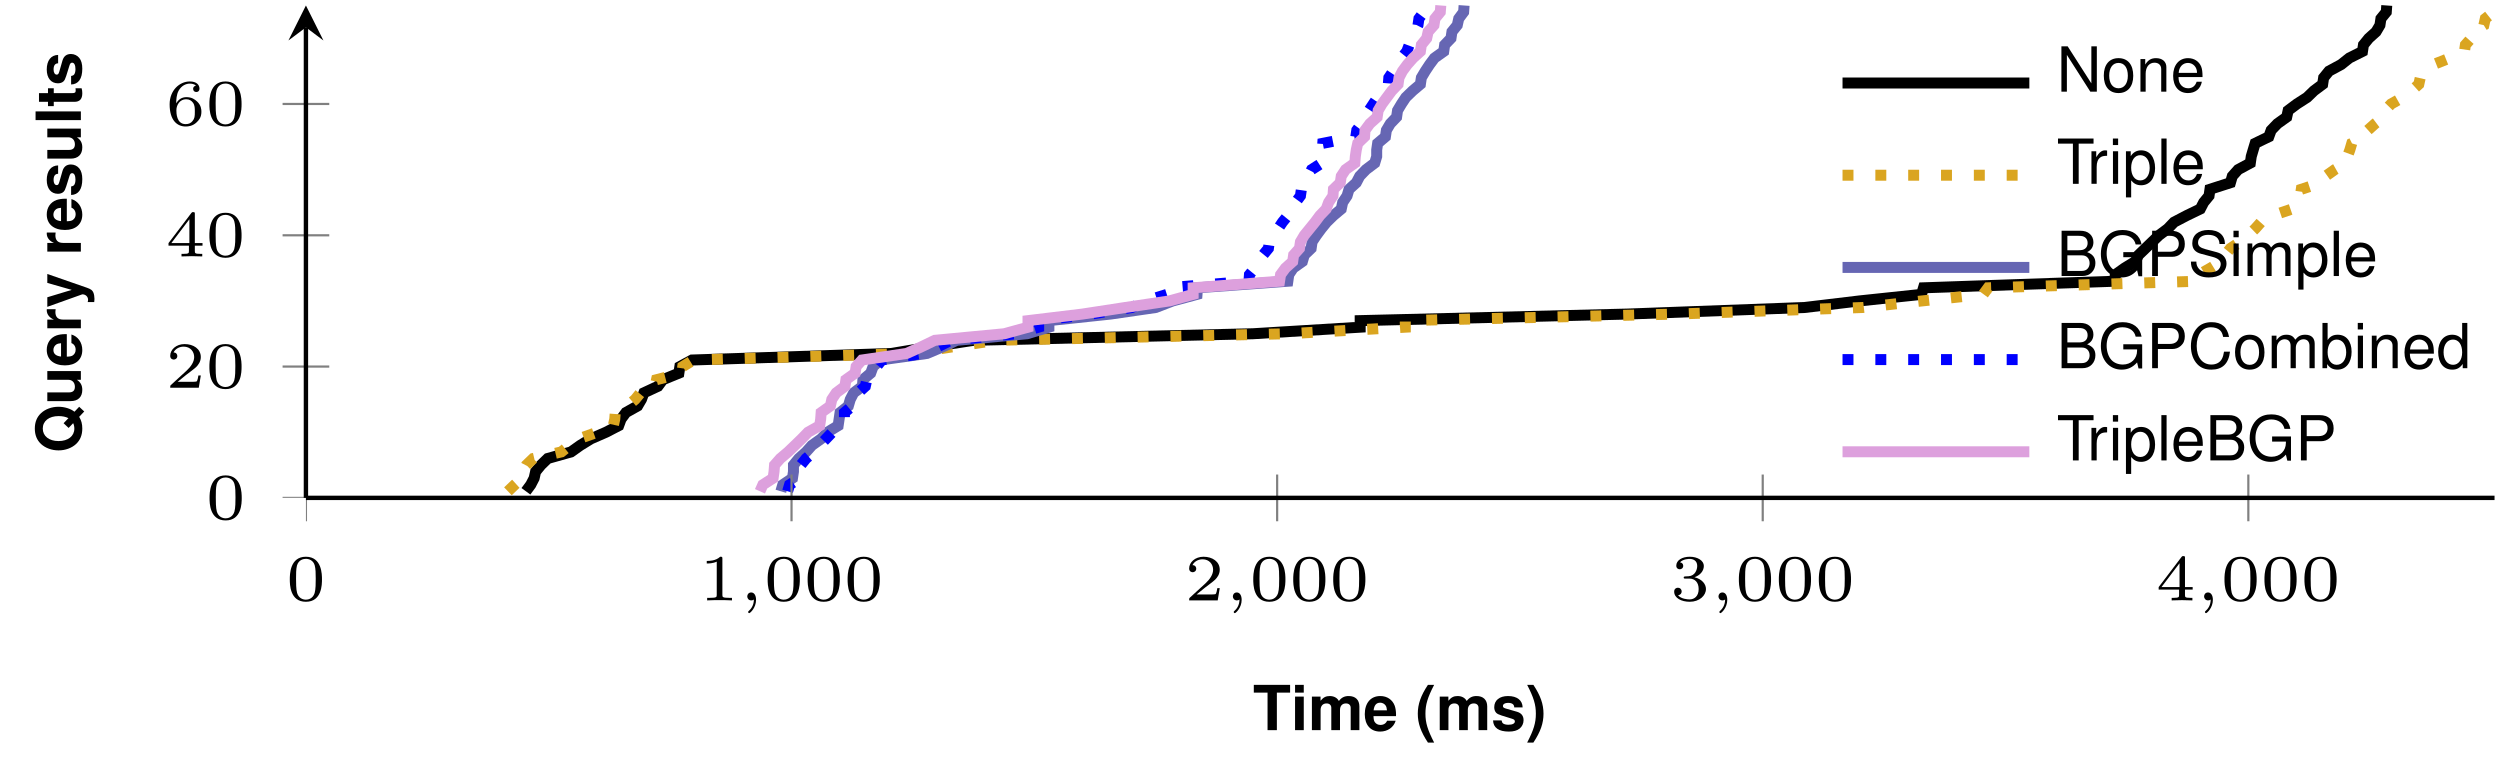 <?xml version='1.0'?>
<!-- This file was generated by dvisvgm 1.9.2 -->
<svg height='70.823pt' version='1.1' viewBox='0 -70.823 227.603 70.823' width='227.603pt' xmlns='http://www.w3.org/2000/svg' xmlns:xlink='http://www.w3.org/1999/xlink'>
<defs>
<clipPath id='clip1'>
<path d='M27.852 116.235H227.106V-212.054H27.852'/>
</clipPath>
<clipPath id='clip2'>
<path d='M-113.879 -25.496V-70.324H368.84V-25.496'/>
</clipPath>
<path d='M1.148 -4.124C0.498 -3.146 0.226 -2.365 0.226 -1.499C0.226 -0.628 0.498 0.153 1.148 1.131H1.714C1.115 -0.034 0.922 -0.668 0.922 -1.499C0.922 -2.325 1.115 -2.97 1.714 -4.124H1.148Z' id='g1-40'/>
<path d='M0.69 1.131C1.341 0.153 1.612 -0.628 1.612 -1.494C1.612 -2.365 1.341 -3.146 0.69 -4.124H0.124C0.724 -2.959 0.917 -2.325 0.917 -1.494C0.917 -0.668 0.724 -0.023 0.124 1.131H0.69Z' id='g1-41'/>
<path d='M3.762 -0.583C4.039 -0.922 4.215 -1.488 4.215 -2.042C4.215 -2.648 4 -3.23 3.638 -3.621C3.281 -4.005 2.817 -4.192 2.229 -4.192S1.177 -4.005 0.82 -3.621C0.458 -3.23 0.243 -2.648 0.243 -2.031S0.458 -0.832 0.82 -0.441C1.177 -0.057 1.646 0.13 2.229 0.13C2.653 0.13 2.97 0.045 3.298 -0.153L3.785 0.306L4.215 -0.153L3.762 -0.583ZM2.716 -1.573L2.286 -1.115L2.721 -0.702C2.591 -0.634 2.404 -0.594 2.223 -0.594C1.544 -0.594 1.092 -1.165 1.092 -2.031S1.544 -3.468 2.229 -3.468C2.919 -3.468 3.366 -2.902 3.366 -2.025C3.366 -1.686 3.304 -1.38 3.179 -1.131L2.716 -1.573Z' id='g1-81'/>
<path d='M2.178 -3.417H3.383V-4.124H0.079V-3.417H1.33V0H2.178V-3.417Z' id='g1-84'/>
<path d='M2.965 -1.279C2.97 -1.346 2.97 -1.375 2.97 -1.414C2.97 -1.72 2.925 -2.003 2.851 -2.218C2.648 -2.772 2.155 -3.106 1.539 -3.106C0.662 -3.106 0.124 -2.472 0.124 -1.448C0.124 -0.47 0.656 0.13 1.522 0.13C2.206 0.13 2.761 -0.26 2.936 -0.86H2.155C2.059 -0.617 1.839 -0.475 1.55 -0.475C1.324 -0.475 1.143 -0.571 1.03 -0.741C0.956 -0.854 0.928 -0.99 0.917 -1.279H2.965ZM0.928 -1.805C0.979 -2.269 1.177 -2.501 1.528 -2.501C1.726 -2.501 1.907 -2.404 2.02 -2.246C2.093 -2.133 2.127 -2.014 2.144 -1.805H0.928Z' id='g1-101'/>
<path d='M1.171 -3.055H0.379V0H1.171V-3.055ZM1.171 -4.124H0.379V-3.417H1.171V-4.124Z' id='g1-105'/>
<path d='M1.171 -4.124H0.379V0H1.171V-4.124Z' id='g1-108'/>
<path d='M0.339 -3.055V0H1.131V-1.833C1.131 -2.206 1.335 -2.433 1.675 -2.433C1.941 -2.433 2.105 -2.28 2.105 -2.037V0H2.897V-1.833C2.897 -2.206 3.1 -2.433 3.44 -2.433C3.706 -2.433 3.87 -2.28 3.87 -2.037V0H4.662V-2.161C4.662 -2.755 4.3 -3.106 3.689 -3.106C3.304 -3.106 3.032 -2.97 2.795 -2.653C2.648 -2.942 2.342 -3.106 1.963 -3.106C1.612 -3.106 1.386 -2.987 1.126 -2.676V-3.055H0.339Z' id='g1-109'/>
<path d='M0.356 -3.055V0H1.148V-1.624C1.148 -2.088 1.38 -2.32 1.844 -2.32C1.929 -2.32 1.986 -2.314 2.093 -2.297V-3.1C2.048 -3.106 2.02 -3.106 1.997 -3.106C1.635 -3.106 1.318 -2.868 1.148 -2.455V-3.055H0.356Z' id='g1-114'/>
<path d='M2.857 -2.071C2.846 -2.716 2.348 -3.106 1.528 -3.106C0.752 -3.106 0.272 -2.716 0.272 -2.088C0.272 -1.884 0.334 -1.709 0.441 -1.59C0.549 -1.482 0.645 -1.431 0.939 -1.335L1.884 -1.041C2.082 -0.979 2.15 -0.917 2.15 -0.792C2.15 -0.605 1.929 -0.492 1.561 -0.492C1.358 -0.492 1.194 -0.532 1.092 -0.6C1.007 -0.662 0.973 -0.724 0.939 -0.888H0.164C0.187 -0.221 0.679 0.13 1.607 0.13C2.031 0.13 2.354 0.04 2.58 -0.141S2.942 -0.605 2.942 -0.905C2.942 -1.301 2.744 -1.556 2.342 -1.675L1.341 -1.963C1.12 -2.031 1.064 -2.076 1.064 -2.201C1.064 -2.37 1.245 -2.484 1.522 -2.484C1.901 -2.484 2.088 -2.348 2.093 -2.071H2.857Z' id='g1-115'/>
<path d='M1.703 -2.993H1.262V-3.813H0.47V-2.993H0.079V-2.467H0.47V-0.588C0.47 -0.107 0.724 0.13 1.245 0.13C1.42 0.13 1.561 0.113 1.703 0.068V-0.487C1.624 -0.475 1.578 -0.47 1.522 -0.47C1.313 -0.47 1.262 -0.532 1.262 -0.803V-2.467H1.703V-2.993Z' id='g1-116'/>
<path d='M3.061 0V-3.055H2.269V-1.143C2.269 -0.781 2.014 -0.543 1.629 -0.543C1.29 -0.543 1.12 -0.724 1.12 -1.092V-3.055H0.328V-0.928C0.328 -0.255 0.702 0.13 1.352 0.13C1.765 0.13 2.042 -0.023 2.269 -0.362V0H3.061Z' id='g1-117'/>
<path d='M2.229 -3.055L1.595 -0.832L0.922 -3.055H0.051L1.188 0.124V0.13V0.147C1.188 0.436 0.973 0.656 0.696 0.656C0.634 0.656 0.588 0.651 0.487 0.622V1.216C0.605 1.233 0.673 1.239 0.769 1.239C0.967 1.239 1.205 1.199 1.341 1.143C1.561 1.052 1.658 0.922 1.788 0.56L3.044 -3.055H2.229Z' id='g1-121'/>
<path d='M1.375 -0.084C1.375 0.484 1.076 0.813 0.927 0.944C0.867 1.004 0.849 1.016 0.849 1.052C0.849 1.106 0.903 1.16 0.95 1.16C1.034 1.16 1.572 0.681 1.572 -0.054C1.572 -0.43 1.417 -0.723 1.13 -0.723C0.897 -0.723 0.771 -0.538 0.771 -0.365C0.771 -0.185 0.897 0 1.136 0C1.225 0 1.309 -0.024 1.375 -0.084Z' id='g2-59'/>
<path d='M3.288 -1.907C3.288 -2.343 3.288 -3.975 1.823 -3.975S0.359 -2.343 0.359 -1.907C0.359 -1.476 0.359 0.126 1.823 0.126S3.288 -1.476 3.288 -1.907ZM1.823 -0.066C1.572 -0.066 1.166 -0.185 1.022 -0.681C0.927 -1.028 0.927 -1.614 0.927 -1.985C0.927 -2.385 0.927 -2.845 1.01 -3.168C1.16 -3.706 1.614 -3.784 1.823 -3.784C2.098 -3.784 2.493 -3.652 2.624 -3.198C2.714 -2.881 2.72 -2.445 2.72 -1.985C2.72 -1.602 2.72 -0.998 2.618 -0.664C2.451 -0.143 2.02 -0.066 1.823 -0.066Z' id='g3-48'/>
<path d='M2.146 -3.796C2.146 -3.975 2.122 -3.975 1.943 -3.975C1.548 -3.593 0.938 -3.593 0.723 -3.593V-3.359C0.879 -3.359 1.273 -3.359 1.632 -3.527V-0.508C1.632 -0.311 1.632 -0.233 1.016 -0.233H0.759V0C1.088 -0.024 1.554 -0.024 1.889 -0.024S2.69 -0.024 3.019 0V-0.233H2.762C2.146 -0.233 2.146 -0.311 2.146 -0.508V-3.796Z' id='g3-49'/>
<path d='M3.216 -1.118H2.995C2.983 -1.034 2.923 -0.64 2.833 -0.574C2.792 -0.538 2.307 -0.538 2.224 -0.538H1.106L1.871 -1.16C2.074 -1.321 2.606 -1.704 2.792 -1.883C2.971 -2.062 3.216 -2.367 3.216 -2.792C3.216 -3.539 2.54 -3.975 1.739 -3.975C0.968 -3.975 0.43 -3.467 0.43 -2.905C0.43 -2.6 0.687 -2.564 0.753 -2.564C0.903 -2.564 1.076 -2.672 1.076 -2.887C1.076 -3.019 0.998 -3.21 0.735 -3.21C0.873 -3.515 1.237 -3.742 1.65 -3.742C2.277 -3.742 2.612 -3.276 2.612 -2.792C2.612 -2.367 2.331 -1.931 1.913 -1.548L0.496 -0.251C0.436 -0.191 0.43 -0.185 0.43 0H3.031L3.216 -1.118Z' id='g3-50'/>
<path d='M1.757 -1.985C2.265 -1.985 2.606 -1.644 2.606 -1.034C2.606 -0.377 2.212 -0.09 1.775 -0.09C1.614 -0.09 0.998 -0.126 0.729 -0.472C0.962 -0.496 1.058 -0.652 1.058 -0.813C1.058 -1.016 0.915 -1.154 0.717 -1.154C0.556 -1.154 0.377 -1.052 0.377 -0.801C0.377 -0.209 1.034 0.126 1.793 0.126C2.678 0.126 3.27 -0.442 3.27 -1.034C3.27 -1.47 2.935 -1.931 2.224 -2.11C2.696 -2.265 3.078 -2.648 3.078 -3.138C3.078 -3.616 2.517 -3.975 1.799 -3.975C1.1 -3.975 0.568 -3.652 0.568 -3.162C0.568 -2.905 0.765 -2.833 0.885 -2.833C1.04 -2.833 1.201 -2.941 1.201 -3.15C1.201 -3.335 1.07 -3.443 0.909 -3.467C1.19 -3.778 1.734 -3.778 1.787 -3.778C2.092 -3.778 2.475 -3.634 2.475 -3.138C2.475 -2.809 2.289 -2.236 1.692 -2.2C1.584 -2.194 1.423 -2.182 1.369 -2.182C1.309 -2.176 1.243 -2.17 1.243 -2.08C1.243 -1.985 1.309 -1.985 1.411 -1.985H1.757Z' id='g3-51'/>
<path d='M3.371 -0.98V-1.213H2.672V-3.856C2.672 -3.993 2.672 -4.035 2.523 -4.035C2.415 -4.035 2.403 -4.017 2.349 -3.945L0.275 -1.213V-0.98H2.134V-0.502C2.134 -0.305 2.134 -0.233 1.632 -0.233H1.459V0C1.578 -0.006 2.14 -0.024 2.403 -0.024S3.228 -0.006 3.347 0V-0.233H3.174C2.672 -0.233 2.672 -0.305 2.672 -0.502V-0.98H3.371ZM2.176 -3.383V-1.213H0.532L2.176 -3.383Z' id='g3-52'/>
<path d='M0.974 -1.979C0.98 -2.277 0.992 -2.774 1.201 -3.144C1.465 -3.599 1.859 -3.778 2.218 -3.778C2.355 -3.778 2.63 -3.754 2.774 -3.587C2.552 -3.551 2.517 -3.395 2.517 -3.3C2.517 -3.144 2.624 -3.013 2.803 -3.013S3.096 -3.126 3.096 -3.312C3.096 -3.676 2.821 -3.975 2.212 -3.975C1.285 -3.975 0.377 -3.168 0.377 -1.895C0.377 -0.442 1.052 0.126 1.841 0.126C2.074 0.126 2.481 0.09 2.845 -0.263C3.037 -0.454 3.27 -0.693 3.27 -1.219C3.27 -1.423 3.246 -1.805 2.881 -2.146C2.672 -2.337 2.409 -2.546 1.901 -2.546C1.482 -2.546 1.178 -2.331 0.974 -1.979ZM1.835 -0.09C0.992 -0.09 0.992 -1.118 0.992 -1.351C0.992 -1.865 1.333 -2.355 1.871 -2.355C2.182 -2.355 2.361 -2.23 2.505 -2.038C2.672 -1.805 2.672 -1.536 2.672 -1.219C2.672 -0.807 2.66 -0.604 2.457 -0.365C2.313 -0.185 2.122 -0.09 1.835 -0.09Z' id='g3-54'/>
<path d='M0.447 0H2.308C2.699 0 2.987 -0.107 3.208 -0.345C3.411 -0.56 3.525 -0.854 3.525 -1.177C3.525 -1.675 3.298 -1.974 2.772 -2.178C3.146 -2.354 3.344 -2.659 3.344 -3.078C3.344 -3.378 3.23 -3.643 3.015 -3.836C2.8 -4.034 2.518 -4.124 2.122 -4.124H0.447V0ZM0.973 -2.348V-3.66H1.991C2.286 -3.66 2.45 -3.621 2.591 -3.513C2.738 -3.4 2.817 -3.23 2.817 -3.004C2.817 -2.783 2.738 -2.608 2.591 -2.495C2.45 -2.387 2.286 -2.348 1.991 -2.348H0.973ZM0.973 -0.464V-1.884H2.257C2.512 -1.884 2.682 -1.822 2.806 -1.686C2.931 -1.556 2.998 -1.375 2.998 -1.171C2.998 -0.973 2.931 -0.792 2.806 -0.662C2.682 -0.526 2.512 -0.464 2.257 -0.464H0.973Z' id='g5-66'/>
<path d='M3.745 -2.846C3.581 -3.751 3.061 -4.192 2.155 -4.192C1.601 -4.192 1.154 -4.017 0.849 -3.677C0.475 -3.27 0.272 -2.682 0.272 -2.014C0.272 -1.335 0.481 -0.752 0.871 -0.351C1.188 -0.023 1.595 0.13 2.133 0.13C3.14 0.13 3.706 -0.413 3.83 -1.505H3.287C3.242 -1.222 3.185 -1.03 3.1 -0.866C2.931 -0.526 2.58 -0.334 2.139 -0.334C1.318 -0.334 0.798 -0.99 0.798 -2.02C0.798 -3.078 1.296 -3.728 2.093 -3.728C2.427 -3.728 2.738 -3.626 2.908 -3.468C3.061 -3.327 3.146 -3.151 3.208 -2.846H3.745Z' id='g5-67'/>
<path d='M4.011 -2.178H2.291V-1.714H3.547V-1.601C3.547 -0.866 3.004 -0.334 2.252 -0.334C1.833 -0.334 1.454 -0.487 1.211 -0.752C0.939 -1.047 0.775 -1.539 0.775 -2.048C0.775 -3.061 1.352 -3.728 2.223 -3.728C2.851 -3.728 3.304 -3.406 3.417 -2.874H3.955C3.807 -3.711 3.174 -4.192 2.229 -4.192C1.726 -4.192 1.318 -4.062 0.996 -3.796C0.52 -3.4 0.249 -2.761 0.249 -2.02C0.249 -0.752 1.024 0.13 2.139 0.13C2.699 0.13 3.146 -0.079 3.547 -0.526L3.677 0.023H4.011V-2.178Z' id='g5-71'/>
<path d='M3.655 -4.124H3.157V-0.752L1.001 -4.124H0.43V0H0.928V-3.344L3.061 0H3.655V-4.124Z' id='g5-78'/>
<path d='M1.041 -1.748H2.337C2.659 -1.748 2.914 -1.844 3.134 -2.042C3.383 -2.269 3.491 -2.535 3.491 -2.914C3.491 -3.689 3.032 -4.124 2.218 -4.124H0.515V0H1.041V-1.748ZM1.041 -2.212V-3.66H2.139C2.642 -3.66 2.942 -3.389 2.942 -2.936S2.642 -2.212 2.139 -2.212H1.041Z' id='g5-80'/>
<path d='M3.372 -2.914C3.366 -3.723 2.812 -4.192 1.861 -4.192C0.956 -4.192 0.396 -3.728 0.396 -2.981C0.396 -2.478 0.662 -2.161 1.205 -2.02L2.229 -1.748C2.75 -1.612 2.987 -1.403 2.987 -1.081C2.987 -0.86 2.868 -0.634 2.693 -0.509C2.529 -0.396 2.269 -0.334 1.935 -0.334C1.488 -0.334 1.182 -0.441 0.984 -0.679C0.832 -0.86 0.764 -1.058 0.769 -1.313H0.272C0.277 -0.933 0.351 -0.685 0.515 -0.458C0.798 -0.074 1.273 0.13 1.901 0.13C2.393 0.13 2.795 0.017 3.061 -0.187C3.338 -0.407 3.513 -0.775 3.513 -1.131C3.513 -1.641 3.196 -2.014 2.636 -2.167L1.601 -2.444C1.103 -2.58 0.922 -2.738 0.922 -3.055C0.922 -3.474 1.29 -3.751 1.844 -3.751C2.501 -3.751 2.868 -3.451 2.874 -2.914H3.372Z' id='g5-83'/>
<path d='M2.003 -3.66H3.355V-4.124H0.119V-3.66H1.477V0H2.003V-3.66Z' id='g5-84'/>
<path d='M0.306 -4.124V0H0.73V-0.379C0.956 -0.034 1.256 0.13 1.669 0.13C2.45 0.13 2.959 -0.509 2.959 -1.494C2.959 -2.455 2.472 -3.049 1.692 -3.049C1.284 -3.049 0.996 -2.897 0.775 -2.563V-4.124H0.306ZM1.601 -2.608C2.127 -2.608 2.467 -2.15 2.467 -1.443C2.467 -0.769 2.116 -0.311 1.601 -0.311C1.103 -0.311 0.775 -0.764 0.775 -1.46S1.103 -2.608 1.601 -2.608Z' id='g5-98'/>
<path d='M2.8 -4.124H2.331V-2.591C2.133 -2.891 1.816 -3.049 1.42 -3.049C0.651 -3.049 0.147 -2.433 0.147 -1.488C0.147 -0.487 0.639 0.13 1.437 0.13C1.844 0.13 2.127 -0.023 2.382 -0.39V0H2.8V-4.124ZM1.499 -2.608C2.008 -2.608 2.331 -2.155 2.331 -1.448C2.331 -0.764 2.003 -0.311 1.505 -0.311C0.984 -0.311 0.639 -0.769 0.639 -1.46S0.984 -2.608 1.499 -2.608Z' id='g5-100'/>
<path d='M2.902 -1.324C2.902 -1.776 2.868 -2.048 2.783 -2.269C2.591 -2.755 2.139 -3.049 1.584 -3.049C0.758 -3.049 0.226 -2.416 0.226 -1.443S0.741 0.13 1.573 0.13C2.252 0.13 2.721 -0.255 2.84 -0.9H2.365C2.235 -0.509 1.969 -0.306 1.59 -0.306C1.29 -0.306 1.035 -0.441 0.877 -0.69C0.764 -0.86 0.724 -1.03 0.718 -1.324H2.902ZM0.73 -1.709C0.769 -2.257 1.103 -2.614 1.578 -2.614C2.042 -2.614 2.399 -2.229 2.399 -1.742C2.399 -1.731 2.399 -1.72 2.393 -1.709H0.73Z' id='g5-101'/>
<path d='M0.849 -2.965H0.379V0H0.849V-2.965ZM0.849 -4.124H0.373V-3.53H0.849V-4.124Z' id='g5-105'/>
<path d='M0.86 -4.124H0.385V0H0.86V-4.124Z' id='g5-108'/>
<path d='M0.396 -2.965V0H0.871V-1.861C0.871 -2.291 1.182 -2.636 1.567 -2.636C1.918 -2.636 2.116 -2.421 2.116 -2.042V0H2.591V-1.861C2.591 -2.291 2.902 -2.636 3.287 -2.636C3.632 -2.636 3.836 -2.416 3.836 -2.042V0H4.311V-2.223C4.311 -2.755 4.005 -3.049 3.451 -3.049C3.055 -3.049 2.817 -2.931 2.54 -2.597C2.365 -2.914 2.127 -3.049 1.742 -3.049C1.346 -3.049 1.086 -2.902 0.832 -2.546V-2.965H0.396Z' id='g5-109'/>
<path d='M0.396 -2.965V0H0.871V-1.635C0.871 -2.24 1.188 -2.636 1.675 -2.636C2.048 -2.636 2.286 -2.41 2.286 -2.054V0H2.755V-2.24C2.755 -2.733 2.387 -3.049 1.816 -3.049C1.375 -3.049 1.092 -2.88 0.832 -2.467V-2.965H0.396Z' id='g5-110'/>
<path d='M1.539 -3.049C0.707 -3.049 0.204 -2.455 0.204 -1.46S0.702 0.13 1.544 0.13C2.376 0.13 2.885 -0.464 2.885 -1.437C2.885 -2.461 2.393 -3.049 1.539 -3.049ZM1.544 -2.614C2.076 -2.614 2.393 -2.178 2.393 -1.443C2.393 -0.747 2.065 -0.306 1.544 -0.306C1.018 -0.306 0.696 -0.741 0.696 -1.46C0.696 -2.172 1.018 -2.614 1.544 -2.614Z' id='g5-111'/>
<path d='M0.306 1.233H0.781V-0.311C1.03 -0.006 1.307 0.13 1.692 0.13C2.455 0.13 2.959 -0.487 2.959 -1.431C2.959 -2.427 2.472 -3.049 1.686 -3.049C1.284 -3.049 0.962 -2.868 0.741 -2.518V-2.965H0.306V1.233ZM1.607 -2.608C2.127 -2.608 2.467 -2.15 2.467 -1.443C2.467 -0.769 2.122 -0.311 1.607 -0.311C1.109 -0.311 0.781 -0.764 0.781 -1.46S1.109 -2.608 1.607 -2.608Z' id='g5-112'/>
<path d='M0.39 -2.965V0H0.866V-1.539C0.866 -1.963 0.973 -2.24 1.199 -2.404C1.346 -2.512 1.488 -2.546 1.816 -2.552V-3.032C1.737 -3.044 1.697 -3.049 1.635 -3.049C1.33 -3.049 1.098 -2.868 0.826 -2.427V-2.965H0.39Z' id='g5-114'/>
</defs>
<g id='page1'>
<path d='M47.879 -26.094L48.32 -26.691L48.629 -27.289L48.762 -27.887L49.25 -28.484L49.867 -29.082L51.988 -29.68L52.828 -30.277L53.801 -30.875L55.172 -31.473L56.324 -32.07L56.543 -32.668L56.984 -33.266L58.047 -33.863L58.398 -34.461L58.621 -35.059L59.902 -35.656L60.344 -36.254L61.805 -36.852L61.895 -37.449L63 -38.047L81.168 -38.645L84.707 -39.242L88.641 -39.84L114.063 -40.438L123.832 -41.035V-41.633L148.149 -42.23L164.285 -42.828L169.281 -43.426L174.938 -44.023L175.117 -44.621L192.535 -45.219L192.578 -45.816L193.418 -46.414L194.391 -47.012L194.699 -47.609L195.32 -48.207L195.938 -48.805L196.559 -49.402L197.356 -50L197.93 -50.598L199.078 -51.199L200.316 -51.797L200.625 -52.395L201.113 -52.992L201.199 -53.59L203.059 -54.188L203.234 -54.785L203.766 -55.383L204.871 -55.98L204.957 -56.578L205.133 -57.176L205.313 -57.773L206.551 -58.371L206.77 -58.969L207.344 -59.566L208.184 -60.164L208.316 -60.762L209.113 -61.359L210.043 -61.957L210.66 -62.555L211.457 -63.152L211.547 -63.75L212.031 -64.348L213.137 -64.945L213.887 -65.543L215.082 -66.141L215.172 -66.738L215.656 -67.336L216.32 -67.934L216.672 -68.531L216.762 -69.129L217.25 -69.727L217.293 -70.324' fill='none' stroke='#000000' stroke-miterlimit='10.037' stroke-width='1'/>
<path d='M46.242 -26.094L46.863 -26.691L47.523 -27.289L47.613 -27.887L47.922 -28.484L48.543 -29.082L51.105 -29.68L51.855 -30.277L52.695 -30.875L54.379 -31.473L55.836 -32.07L55.969 -32.668L56.012 -33.266L57.117 -33.863L57.824 -34.461L58.312 -35.059L59.637 -35.656L59.77 -36.254L62.07 -36.852L62.156 -37.449L63.129 -38.047L82.848 -38.645L86.695 -39.242L90.719 -39.84L117.246 -40.438L127.941 -41.035V-41.633L152.613 -42.23L169.59 -42.828L174.984 -43.426L180.555 -44.023L180.996 -44.621L200.094 -45.219L200.184 -45.816L201.242 -46.414L202.215 -47.012L202.57 -47.609L203.059 -48.207L203.941 -48.805L204.691 -49.402L205.313 -50L205.844 -50.598L206.902 -51.199L208.672 -51.797L208.805 -52.395L209.422 -52.992L209.512 -53.59L211.324 -54.188L211.723 -54.785L212.563 -55.383L213.621 -55.98L213.711 -56.578L213.934 -57.176L214.109 -57.773L215.305 -58.371L215.566 -58.969L216.231 -59.566L217.027 -60.164L217.117 -60.762L217.691 -61.359L218.75 -61.957L219.547 -62.555L220.211 -63.152L220.344 -63.75L220.875 -64.348L221.535 -64.945L223.039 -65.543L224.367 -66.141L224.453 -66.738L224.984 -67.336L225.16 -67.934L226.133 -68.531L226.266 -69.129L227.02 -69.727L227.106 -70.324' fill='none' stroke='#daa520' stroke-dasharray='0.996,1.993' stroke-miterlimit='10.037' stroke-width='1'/>
<path d='M71.09 -26.094L71.266 -26.691L72.148 -27.289L72.238 -27.887V-28.484L72.723 -29.082L73.387 -29.68L73.918 -30.277L74.758 -30.875L75.332 -31.473L76.305 -32.07L76.394 -32.668L76.48 -33.266L77.234 -33.863L77.41 -34.461L77.719 -35.059L78.516 -35.656L78.559 -36.254L79.269 -36.852L79.488 -37.449L80.152 -38.047L84.394 -38.645L85.812 -39.242L87.094 -39.84L93.504 -40.438L95.492 -41.035V-41.633L101.109 -42.23L105.219 -42.828L106.766 -43.426L108.977 -44.023L109.019 -44.621L117.246 -45.219L117.332 -45.816L117.73 -46.414L118.57 -47.012L118.746 -47.609L119.367 -48.207L119.453 -48.805L119.852 -49.402L120.293 -50L120.781 -50.598L121.398 -51.199L122.109 -51.797L122.238 -52.395L122.637 -52.992L122.816 -53.59L123.477 -54.188L123.789 -54.785L124.363 -55.383L125.156 -55.98L125.336 -56.578V-57.176L125.422 -57.773L126.129 -58.371L126.219 -58.969L126.574 -59.566L127.148 -60.164L127.234 -60.762L127.59 -61.359L127.988 -61.957L128.606 -62.555L129.313 -63.152L129.402 -63.75L129.758 -64.348L130.152 -64.945L130.598 -65.543L131.438 -66.141L131.524 -66.738L132.098 -67.336L132.188 -67.934L132.672 -68.531L132.805 -69.129L133.25 -69.727L133.293 -70.324' fill='none' stroke='#6666b3' stroke-miterlimit='10.037' stroke-width='1'/>
<path d='M71.707 -26.094L71.883 -26.691L72.812 -27.289L72.902 -27.887V-28.484L73.387 -29.082L74.094 -29.68L74.625 -30.277L75.199 -30.875L75.773 -31.473L76.66 -32.07L76.879 -32.668V-33.266L77.586 -33.863L77.676 -34.461L78.117 -35.059L78.781 -35.656L78.914 -36.254L79.754 -36.852L79.797 -37.449L80.285 -38.047L83.953 -38.645L85.367 -39.242L86.562 -39.84L92.531 -40.438L94.562 -41.035V-41.633L99.34 -42.23L103.055 -42.828L104.336 -43.426L106.234 -44.023L106.281 -44.621L113.707 -45.219L113.75 -45.816L114.238 -46.414L114.855 -47.012L114.988 -47.609L115.477 -48.207L115.562 -48.805L115.918 -49.402L116.359 -50L116.758 -50.598L117.246 -51.199L117.863 -51.797L117.953 -52.395L118.394 -52.992L118.48 -53.59L118.969 -54.188L119.102 -54.785L119.41 -55.383L120.34 -55.98L120.383 -56.578V-57.176L120.426 -57.773L123.434 -58.371L123.523 -58.969L123.965 -59.566L124.539 -60.164L124.629 -60.762L125.023 -61.359L125.422 -61.957L125.82 -62.555L126.394 -63.152L126.441 -63.75L126.84 -64.348L127.191 -64.945L127.59 -65.543L128.074 -66.141L128.297 -66.738L128.606 -67.336L128.785 -67.934L129.094 -68.531L129.18 -69.129L129.625 -69.727V-70.324' fill='none' stroke='#0000ff' stroke-dasharray='0.996,1.993' stroke-miterlimit='10.037' stroke-width='1'/>
<path d='M69.188 -26.094L69.453 -26.691L70.383 -27.289L70.469 -27.887L70.516 -28.484L71.043 -29.082L71.75 -29.68L72.371 -30.277L72.988 -30.875L73.566 -31.473L74.625 -32.07L74.715 -32.668L74.758 -33.266L75.598 -33.863L75.73 -34.461L76.129 -35.059L76.926 -35.656L77.012 -36.254L77.852 -36.852L77.941 -37.449L78.473 -38.047L82.539 -38.645L83.867 -39.242L85.102 -39.84L91.426 -40.438L93.59 -41.035V-41.633L98.543 -42.23L102.434 -42.828L106.457 -43.426L108.625 -44.023V-44.621L116.492 -45.219L116.582 -45.816L117.023 -46.414L117.688 -47.012L117.773 -47.609L118.305 -48.207L118.394 -48.805L118.746 -49.402L119.234 -50L119.719 -50.598L120.164 -51.199L120.738 -51.797L120.957 -52.395L121.355 -52.992L121.398 -53.59L122.019 -54.188L122.109 -54.785L122.504 -55.383L123.344 -55.98L123.391 -56.578L123.477 -57.176L123.609 -57.773L124.23 -58.371L124.273 -58.969L124.715 -59.566L125.379 -60.164L125.469 -60.762L125.82 -61.359L126.262 -61.957L126.707 -62.555L127.281 -63.152L127.367 -63.75L127.68 -64.348L128.121 -64.945L128.652 -65.543L129.313 -66.141L129.402 -66.738L129.887 -67.336L130.02 -67.934L130.551 -68.531L130.641 -69.129L131.125 -69.727L131.172 -70.324' fill='none' stroke='#dda0dd' stroke-miterlimit='10.037' stroke-width='1'/>
<path clip-path='url(#clip1)' d='M27.852 -23.367V-27.621M72.062 -23.367V-27.621M116.273 -23.367V-27.621M160.481 -23.367V-27.621M204.691 -23.367V-27.621' fill='none' stroke='#808080' stroke-miterlimit='10.037' stroke-width='0.2'/>
<path clip-path='url(#clip2)' d='M25.727 -25.496H29.977M25.727 -37.449H29.977M25.727 -49.402H29.977M25.727 -61.359H29.977' fill='none' stroke='#808080' stroke-miterlimit='10.037' stroke-width='0.2'/>
<path d='M27.852 -25.496H227.106' fill='none' stroke='#000000' stroke-miterlimit='10.037' stroke-width='0.4'/>
<path d='M27.852 -25.496V-68.332' fill='none' stroke='#000000' stroke-miterlimit='10.037' stroke-width='0.4'/>
<path d='M27.852 -70.324L26.258 -67.137L27.852 -68.332L29.445 -67.137'/>
<g transform='matrix(1 0 0 1 -29.678 34.827)'>
<use x='55.703' xlink:href='#g3-48' y='-50.989'/>
</g>
<g transform='matrix(1 0 0 1 7.918 34.827)'>
<use x='55.703' xlink:href='#g3-49' y='-50.989'/>
<use x='59.342' xlink:href='#g2-59' y='-50.989'/>
<use x='61.611' xlink:href='#g3-48' y='-50.989'/>
<use x='65.25' xlink:href='#g3-48' y='-50.989'/>
<use x='68.89' xlink:href='#g3-48' y='-50.989'/>
</g>
<g transform='matrix(1 0 0 1 52.128 34.827)'>
<use x='55.703' xlink:href='#g3-50' y='-50.989'/>
<use x='59.342' xlink:href='#g2-59' y='-50.989'/>
<use x='61.611' xlink:href='#g3-48' y='-50.989'/>
<use x='65.25' xlink:href='#g3-48' y='-50.989'/>
<use x='68.89' xlink:href='#g3-48' y='-50.989'/>
</g>
<g transform='matrix(1 0 0 1 96.339 34.827)'>
<use x='55.703' xlink:href='#g3-51' y='-50.989'/>
<use x='59.342' xlink:href='#g2-59' y='-50.989'/>
<use x='61.611' xlink:href='#g3-48' y='-50.989'/>
<use x='65.25' xlink:href='#g3-48' y='-50.989'/>
<use x='68.89' xlink:href='#g3-48' y='-50.989'/>
</g>
<g transform='matrix(1 0 0 1 140.549 34.827)'>
<use x='55.703' xlink:href='#g3-52' y='-50.989'/>
<use x='59.342' xlink:href='#g2-59' y='-50.989'/>
<use x='61.611' xlink:href='#g3-48' y='-50.989'/>
<use x='65.25' xlink:href='#g3-48' y='-50.989'/>
<use x='68.89' xlink:href='#g3-48' y='-50.989'/>
</g>
<g transform='matrix(1 0 0 1 -36.984 27.421)'>
<use x='55.703' xlink:href='#g3-48' y='-50.989'/>
</g>
<g transform='matrix(1 0 0 1 -40.637 15.466)'>
<use x='55.703' xlink:href='#g3-50' y='-50.989'/>
<use x='59.342' xlink:href='#g3-48' y='-50.989'/>
</g>
<g transform='matrix(1 0 0 1 -40.637 3.511)'>
<use x='55.703' xlink:href='#g3-52' y='-50.989'/>
<use x='59.342' xlink:href='#g3-48' y='-50.989'/>
</g>
<g transform='matrix(1 0 0 1 -40.637 -8.443)'>
<use x='55.703' xlink:href='#g3-54' y='-50.989'/>
<use x='59.342' xlink:href='#g3-48' y='-50.989'/>
</g>
<g transform='matrix(1 0 0 1 58.366 46.64)'>
<use x='55.703' xlink:href='#g1-84' y='-50.989'/>
<use x='59.159' xlink:href='#g1-105' y='-50.989'/>
<use x='60.732' xlink:href='#g1-109' y='-50.989'/>
<use x='65.761' xlink:href='#g1-101' y='-50.989'/>
<use x='70.486' xlink:href='#g1-40' y='-50.989'/>
<use x='72.37' xlink:href='#g1-109' y='-50.989'/>
<use x='77.399' xlink:href='#g1-115' y='-50.989'/>
<use x='80.544' xlink:href='#g1-41' y='-50.989'/>
</g>
<g transform='matrix(0 -1 1 0 58.351 26.127)'>
<use x='55.703' xlink:href='#g1-81' y='-50.989'/>
<use x='60.104' xlink:href='#g1-117' y='-50.989'/>
<use x='63.561' xlink:href='#g1-101' y='-50.989'/>
<use x='66.706' xlink:href='#g1-114' y='-50.989'/>
<use x='68.964' xlink:href='#g1-121' y='-50.989'/>
<use x='73.688' xlink:href='#g1-114' y='-50.989'/>
<use x='75.889' xlink:href='#g1-101' y='-50.989'/>
<use x='79.034' xlink:href='#g1-115' y='-50.989'/>
<use x='82.18' xlink:href='#g1-117' y='-50.989'/>
<use x='85.636' xlink:href='#g1-108' y='-50.989'/>
<use x='87.209' xlink:href='#g1-116' y='-50.989'/>
<use x='89.093' xlink:href='#g1-115' y='-50.989'/>
</g>
<path d='M167.746 -63.266H176.25H184.754' fill='none' stroke='#000000' stroke-miterlimit='10.037' stroke-width='1'/>
<g transform='matrix(1 0 0 1 113.536 22.083)'>
<use x='73.707' xlink:href='#g5-78' y='-84.563'/>
<use x='77.792' xlink:href='#g5-111' y='-84.563'/>
<use x='80.937' xlink:href='#g5-110' y='-84.563'/>
<use x='84.083' xlink:href='#g5-101' y='-84.563'/>
</g>
<path d='M167.746 -54.871H176.25H184.754' fill='none' stroke='#daa520' stroke-dasharray='0.996,1.993' stroke-miterlimit='10.037' stroke-width='1'/>
<g transform='matrix(1 0 0 1 113.536 22.083)'>
<use x='73.707' xlink:href='#g5-84' y='-76.17'/>
<use x='76.482' xlink:href='#g5-114' y='-76.17'/>
<use x='78.451' xlink:href='#g5-105' y='-76.17'/>
<use x='79.707' xlink:href='#g5-112' y='-76.17'/>
<use x='82.853' xlink:href='#g5-108' y='-76.17'/>
<use x='84.109' xlink:href='#g5-101' y='-76.17'/>
</g>
<path d='M167.746 -46.477H176.25H184.754' fill='none' stroke='#6666b3' stroke-miterlimit='10.037' stroke-width='1'/>
<g transform='matrix(1 0 0 1 113.536 22.083)'>
<use x='73.707' xlink:href='#g5-66' y='-67.776'/>
<use x='77.48' xlink:href='#g5-71' y='-67.776'/>
<use x='81.882' xlink:href='#g5-80' y='-67.776'/>
<use x='85.655' xlink:href='#g5-83' y='-67.776'/>
<use x='89.429' xlink:href='#g5-105' y='-67.776'/>
<use x='90.685' xlink:href='#g5-109' y='-67.776'/>
<use x='95.397' xlink:href='#g5-112' y='-67.776'/>
<use x='98.543' xlink:href='#g5-108' y='-67.776'/>
<use x='99.799' xlink:href='#g5-101' y='-67.776'/>
</g>
<path d='M167.746 -38.086H176.25H184.754' fill='none' stroke='#0000ff' stroke-dasharray='0.996,1.993' stroke-miterlimit='10.037' stroke-width='1'/>
<g transform='matrix(1 0 0 1 113.536 22.083)'>
<use x='73.707' xlink:href='#g5-66' y='-59.383'/>
<use x='77.48' xlink:href='#g5-71' y='-59.383'/>
<use x='81.882' xlink:href='#g5-80' y='-59.383'/>
<use x='85.655' xlink:href='#g5-67' y='-59.383'/>
<use x='89.74' xlink:href='#g5-111' y='-59.383'/>
<use x='92.886' xlink:href='#g5-109' y='-59.383'/>
<use x='97.598' xlink:href='#g5-98' y='-59.383'/>
<use x='100.744' xlink:href='#g5-105' y='-59.383'/>
<use x='102' xlink:href='#g5-110' y='-59.383'/>
<use x='105.145' xlink:href='#g5-101' y='-59.383'/>
<use x='108.291' xlink:href='#g5-100' y='-59.383'/>
</g>
<path d='M167.746 -29.692H176.25H184.754' fill='none' stroke='#dda0dd' stroke-miterlimit='10.037' stroke-width='1'/>
<g transform='matrix(1 0 0 1 113.536 22.083)'>
<use x='73.707' xlink:href='#g5-84' y='-50.989'/>
<use x='76.482' xlink:href='#g5-114' y='-50.989'/>
<use x='78.451' xlink:href='#g5-105' y='-50.989'/>
<use x='79.707' xlink:href='#g5-112' y='-50.989'/>
<use x='82.853' xlink:href='#g5-108' y='-50.989'/>
<use x='84.109' xlink:href='#g5-101' y='-50.989'/>
<use x='87.254' xlink:href='#g5-66' y='-50.989'/>
<use x='91.028' xlink:href='#g5-71' y='-50.989'/>
<use x='95.429' xlink:href='#g5-80' y='-50.989'/>
</g>
</g>
</svg>
